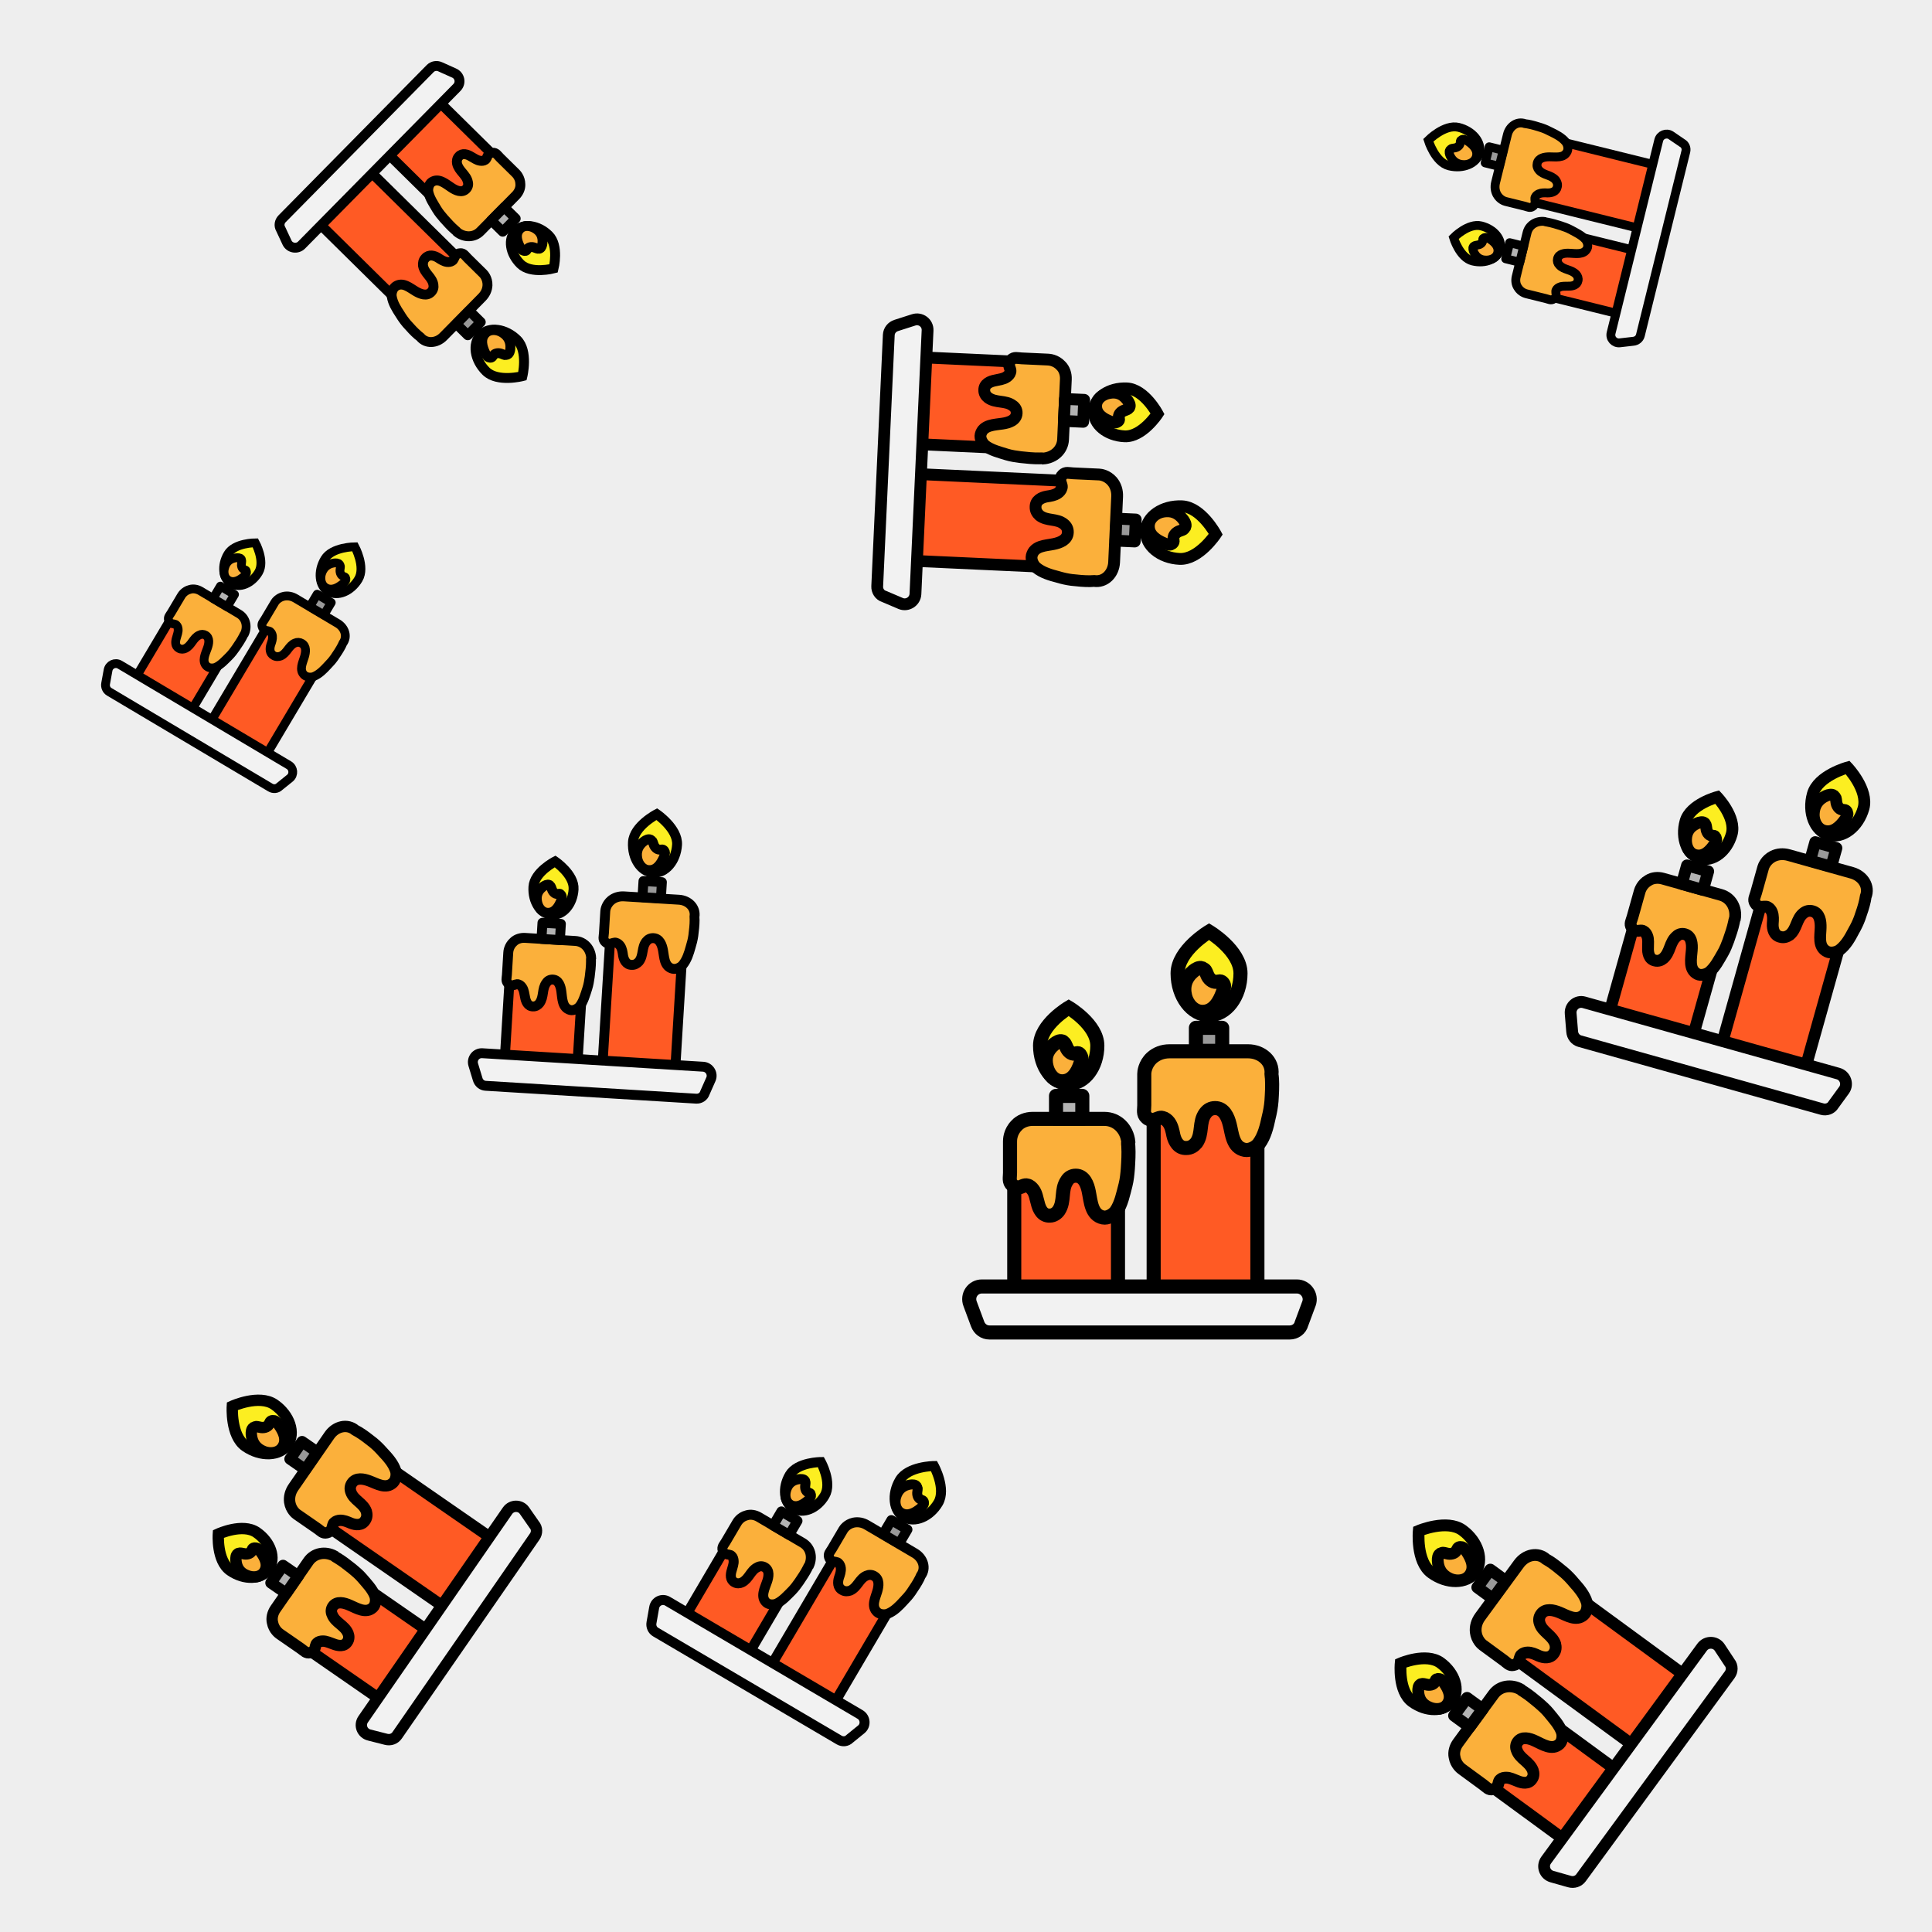 <?xml version="1.0" encoding="utf-8"?>
<svg xmlns="http://www.w3.org/2000/svg" xmlns:xlink="http://www.w3.org/1999/xlink" viewBox="0 0 256 256" width="256px" height="256px">
<style type="text/css">@keyframes ld-pulse
{
  0% {
    animation-timing-function: cubic-bezier(0.041,0.391,0.509,0.69);
    transform: scale(1);
  }
  24.3% {
    animation-timing-function: cubic-bezier(0.225,0.633,0.525,1);
    transform: scale(0.846);
  }
  55% {
    animation-timing-function: cubic-bezier(0.304,0.339,0.655,0.614);
    transform: scale(0.802);
  }
  70.2% {
    animation-timing-function: cubic-bezier(0.446,0.273,0.556,0.729);
    transform: scale(0.829);
  }
  82.3% {
    animation-timing-function: cubic-bezier(0.683,0.184,1,0.736);
    transform: scale(0.869);
  }
  100% {
    transform: scale(1);
  }
}
.ld.ld-pulse {
  animation: ld-pulse 0.5s infinite;
}</style>
<rect x="0" y="0" width="256" height="256" fill="#eee"/>
<defs>
  <g id="id-0.6642077388917531"><!--Generator: Adobe Illustrator 21.0.0, SVG Export Plug-In . SVG Version: 6.00 Build 0)--><g><path style="fill:#ff5a24;stroke:#000;stroke-width:3;stroke-miterlimit:10" d="M70.1,87.6H58c-2.8,0-5-2.3-5-5V39.7 c0-2.8,2.3-5,5-5h12.1c2.8,0,5,2.3,5,5v42.8C75.1,85.3,72.9,87.6,70.1,87.6z"/><g><path style="fill:#fbb03b;stroke:#000;stroke-width:3;stroke-miterlimit:10" d="M73.1,32.8H56.4c-1.5,0-2.8,0.5-3.8,1.4 c-1.5,1.4-1.6,3.1-1.6,3.4c0,1.3,0,2.5,0,3.8c0,1,0,2,0,2.9c0,1-0.3,1.9,0.5,2.6c0.4,0.4,1,0.6,1.5,0.5c0.7-0.1,1.3-0.6,1.9-0.4 c0.5,0.1,1,0.5,1.3,0.9c0.6,0.8,0.8,1.8,1,2.8c0.3,1.3,1.1,2.8,2.8,2.7c0.9,0,1.6-0.5,2.1-1.1c1.4-2,0.5-4.4,1.9-6.3 c0.5-0.7,1.2-1.1,2.1-1.1c1.9,0,2.7,1.9,3.1,3.5c0.5,1.9,0.6,4.9,3.2,5.4c1.1,0.2,2.4-0.5,3-1.3c1.2-1.6,1.7-3.7,2.1-5.6 c0.3-1.2,0.5-2.3,0.6-3.5c0.1-1.6,0.2-3.2,0.1-4.8c0-0.2-0.1-0.7-0.1-0.9C78.4,34.9,76,32.8,73.1,32.8z"/></g><rect x="62" y="27.8" style="fill:#999;stroke:#000;stroke-width:3;stroke-linejoin:round;stroke-miterlimit:10" width="5.6" height="4.9"/><g><path style="fill:#fcee21;stroke:#000;stroke-width:3;stroke-miterlimit:10" d="M64.8,7.3c0,0-6.7,4-6.7,8.9s3,8.9,6.7,8.9 c3.7,0,6.7-4,6.7-8.9S64.8,7.3,64.8,7.3z"/><path style="fill:#fbb03b;stroke:#000;stroke-width:3;stroke-miterlimit:10" d="M63.3,15.1c-0.6-0.2-1.3,0.2-1.8,0.6 c-1.7,1.4-2.3,3.2-1.8,5.3c0.4,1.7,1.8,3.4,3.7,3.4c2.4,0,3.6-2.2,4.3-4.1c0.2-0.5,0.3-1,0.3-1.4s-0.4-1-0.9-1 c-0.2,0-0.5,0.1-0.7,0.1c-0.9,0.1-1.7-0.7-2-1.5c-0.2-0.4-0.3-0.9-0.6-1.1C63.5,15.2,63.4,15.2,63.3,15.1z"/></g></g><g><path style="fill:#ff5a24;stroke:#000;stroke-width:3;stroke-miterlimit:10" d="M40.4,87.6H28.3c-2.8,0-5-2.3-5-5V53.2 c0-2.8,2.3-5,5-5h12.1c2.8,0,5,2.3,5,5v29.4C45.4,85.3,43.2,87.6,40.4,87.6z"/><g><path style="fill:#fbb03b;stroke:#000;stroke-width:3;stroke-miterlimit:10" d="M42.5,47.2H27.2c-1.3,0-2.6,0.5-3.4,1.4 c-1.4,1.4-1.4,3.1-1.4,3.4c0,1.3,0,2.5,0,3.8c0,1,0,2,0,2.9c0,1-0.3,1.9,0.5,2.6c0.4,0.4,0.9,0.6,1.4,0.5c0.6-0.1,1.2-0.6,1.8-0.4 c0.5,0.1,0.9,0.5,1.2,0.9c0.6,0.8,0.7,1.8,1,2.8c0.3,1.3,1,2.8,2.6,2.7c0.8,0,1.5-0.5,1.9-1.1c1.3-2,0.4-4.4,1.7-6.3 c0.4-0.7,1.1-1.1,1.9-1.1c1.8,0,2.5,1.9,2.8,3.5c0.4,1.9,0.5,4.9,3,5.4c1,0.2,2.2-0.5,2.8-1.3c1.1-1.6,1.5-3.7,2-5.6 c0.3-1.2,0.4-2.3,0.5-3.5c0.1-1.6,0.2-3.2,0.1-4.8c0-0.2-0.1-0.7,0-0.9C47.3,49.3,45.2,47.2,42.5,47.2z"/></g><g><path style="fill:#fcee21;stroke:#000;stroke-width:3;stroke-miterlimit:10" d="M34.9,23.5c0,0-6.1,3.6-6.1,8.1 s2.7,8.1,6.1,8.1c3.4,0,6.1-3.6,6.1-8.1S34.9,23.5,34.9,23.5z"/><path style="fill:#fbb03b;stroke:#000;stroke-width:3;stroke-miterlimit:10" d="M33.5,30.7c-0.5-0.2-1.2,0.2-1.7,0.6 c-1.6,1.3-2.1,2.9-1.6,4.8c0.4,1.6,1.6,3.1,3.3,3.1c2.2,0,3.3-2,3.9-3.8c0.1-0.4,0.3-0.9,0.2-1.3c-0.1-0.4-0.4-0.9-0.8-0.9 c-0.2,0-0.4,0.1-0.6,0.1c-0.8,0.1-1.5-0.6-1.8-1.4c-0.2-0.4-0.3-0.8-0.6-1C33.7,30.8,33.6,30.7,33.5,30.7z"/></g><rect x="32.2" y="42.3" style="fill:#b3b3b3;stroke:#000;stroke-width:3;stroke-linejoin:round;stroke-miterlimit:10" width="5.6" height="4.9"/></g><path style="fill:#f2f2f2;stroke:#000;stroke-width:3;stroke-miterlimit:10" d="M82,92.7H18c-1.1,0-2.1-0.7-2.5-1.8 c-0.5-1.4-1.1-2.9-1.6-4.3c-0.7-1.8,0.6-3.7,2.5-3.7h67.1c1.9,0,3.2,1.9,2.6,3.6l-1.6,4.3C84.2,92,83.1,92.7,82,92.7z"/></g>
  <g id="id-0.6642077388917531-2">
    
<!-- Generator: Adobe Illustrator 21.0.0, SVG Export Plug-In . SVG Version: 6.00 Build 0)  -->













    <g transform=" translate(151,150) scale(0.622)"><g class="ld ld-pulse" style="animation-delay:0s"><g data-icon="">  <use href="#id-0.6642077388917531" x="-50" y="-50"/>
</g></g></g><g transform="matrix(0.963 0.27 -0.27 0.963 41.341 -58.015) translate(231.293,121.081) scale(0.521)"><g class="ld ld-pulse" style="animation-delay:-0.05s"><g data-icon="">  <use href="#id-0.6642077388917531" x="-50" y="-50"/>
</g></g></g><g transform="matrix(-0.046 0.999 -0.999 -0.046 207.654 -74.239) translate(139.293,62.082) scale(0.521)"><g class="ld ld-pulse" style="animation-delay:-0.1s"><g data-icon="">  <use href="#id-0.6642077388917531" x="-50" y="-50"/>
</g></g></g><g transform="matrix(0.24 -0.971 0.971 0.24 127.688 219.61) translate(204.074,28.271) scale(0.392)"><g class="ld ld-pulse" style="animation-delay:-0.15s"><g data-icon="">  <use href="#id-0.6642077388917531" x="-50" y="-50"/>
</g></g></g><g transform="matrix(0.591 -0.807 0.807 0.591 -96.797 253.409) translate(201.293,222.082) scale(0.521)"><g class="ld ld-pulse" style="animation-delay:-0.2s"><g data-icon="">  <use href="#id-0.6642077388917531" x="-50" y="-50"/>
</g></g></g><g transform="matrix(0.862 0.507 -0.507 0.862 120.086 -26.41) translate(108.506,207.165) scale(0.441)"><g class="ld ld-pulse" style="animation-delay:-0.25s"><g data-icon="">  <use href="#id-0.6642077388917531" x="-50" y="-50"/>
</g></g></g><g transform="matrix(0.998 0.061 -0.061 0.998 7.827 -4.605) translate(79.461,126.114) scale(0.437)"><g class="ld ld-pulse" style="animation-delay:-0.3s"><g data-icon="">  <use href="#id-0.6642077388917531" x="-50" y="-50"/>
</g></g></g><g transform="matrix(-0.702 0.712 -0.712 -0.702 125.786 11.632) translate(60.461,32.114) scale(0.437)"><g class="ld ld-pulse" style="animation-delay:-0.35s"><g data-icon="">  <use href="#id-0.6642077388917531" x="-50" y="-50"/>
</g></g></g><g transform="matrix(0.86 0.511 -0.511 0.86 47.505 -5.413) translate(33.602,83.727) scale(0.388)"><g class="ld ld-pulse" style="animation-delay:-0.4s"><g data-icon="">  <use href="#id-0.6642077388917531" x="-50" y="-50"/>
</g></g></g><g transform="matrix(0.569 -0.822 0.822 0.569 -149.204 124.503) translate(44.203,204.626) scale(0.501)"><g class="ld ld-pulse" style="animation-delay:-0.45s"><g data-icon="">  <use href="#id-0.6642077388917531" x="-50" y="-50"/>
</g></g></g>
  </g>
</defs>
<g>
  <use href="#id-0.6642077388917531-2" x="0" y="0"/>
  <use href="#id-0.6642077388917531-2" x="-256" y="0"/>
  <animateTransform attributeName="transform" type="translate" repeatCount="indefinite" dur="4s"
  keyTimes="0;1" values="0;256"/>
</g>
</svg>